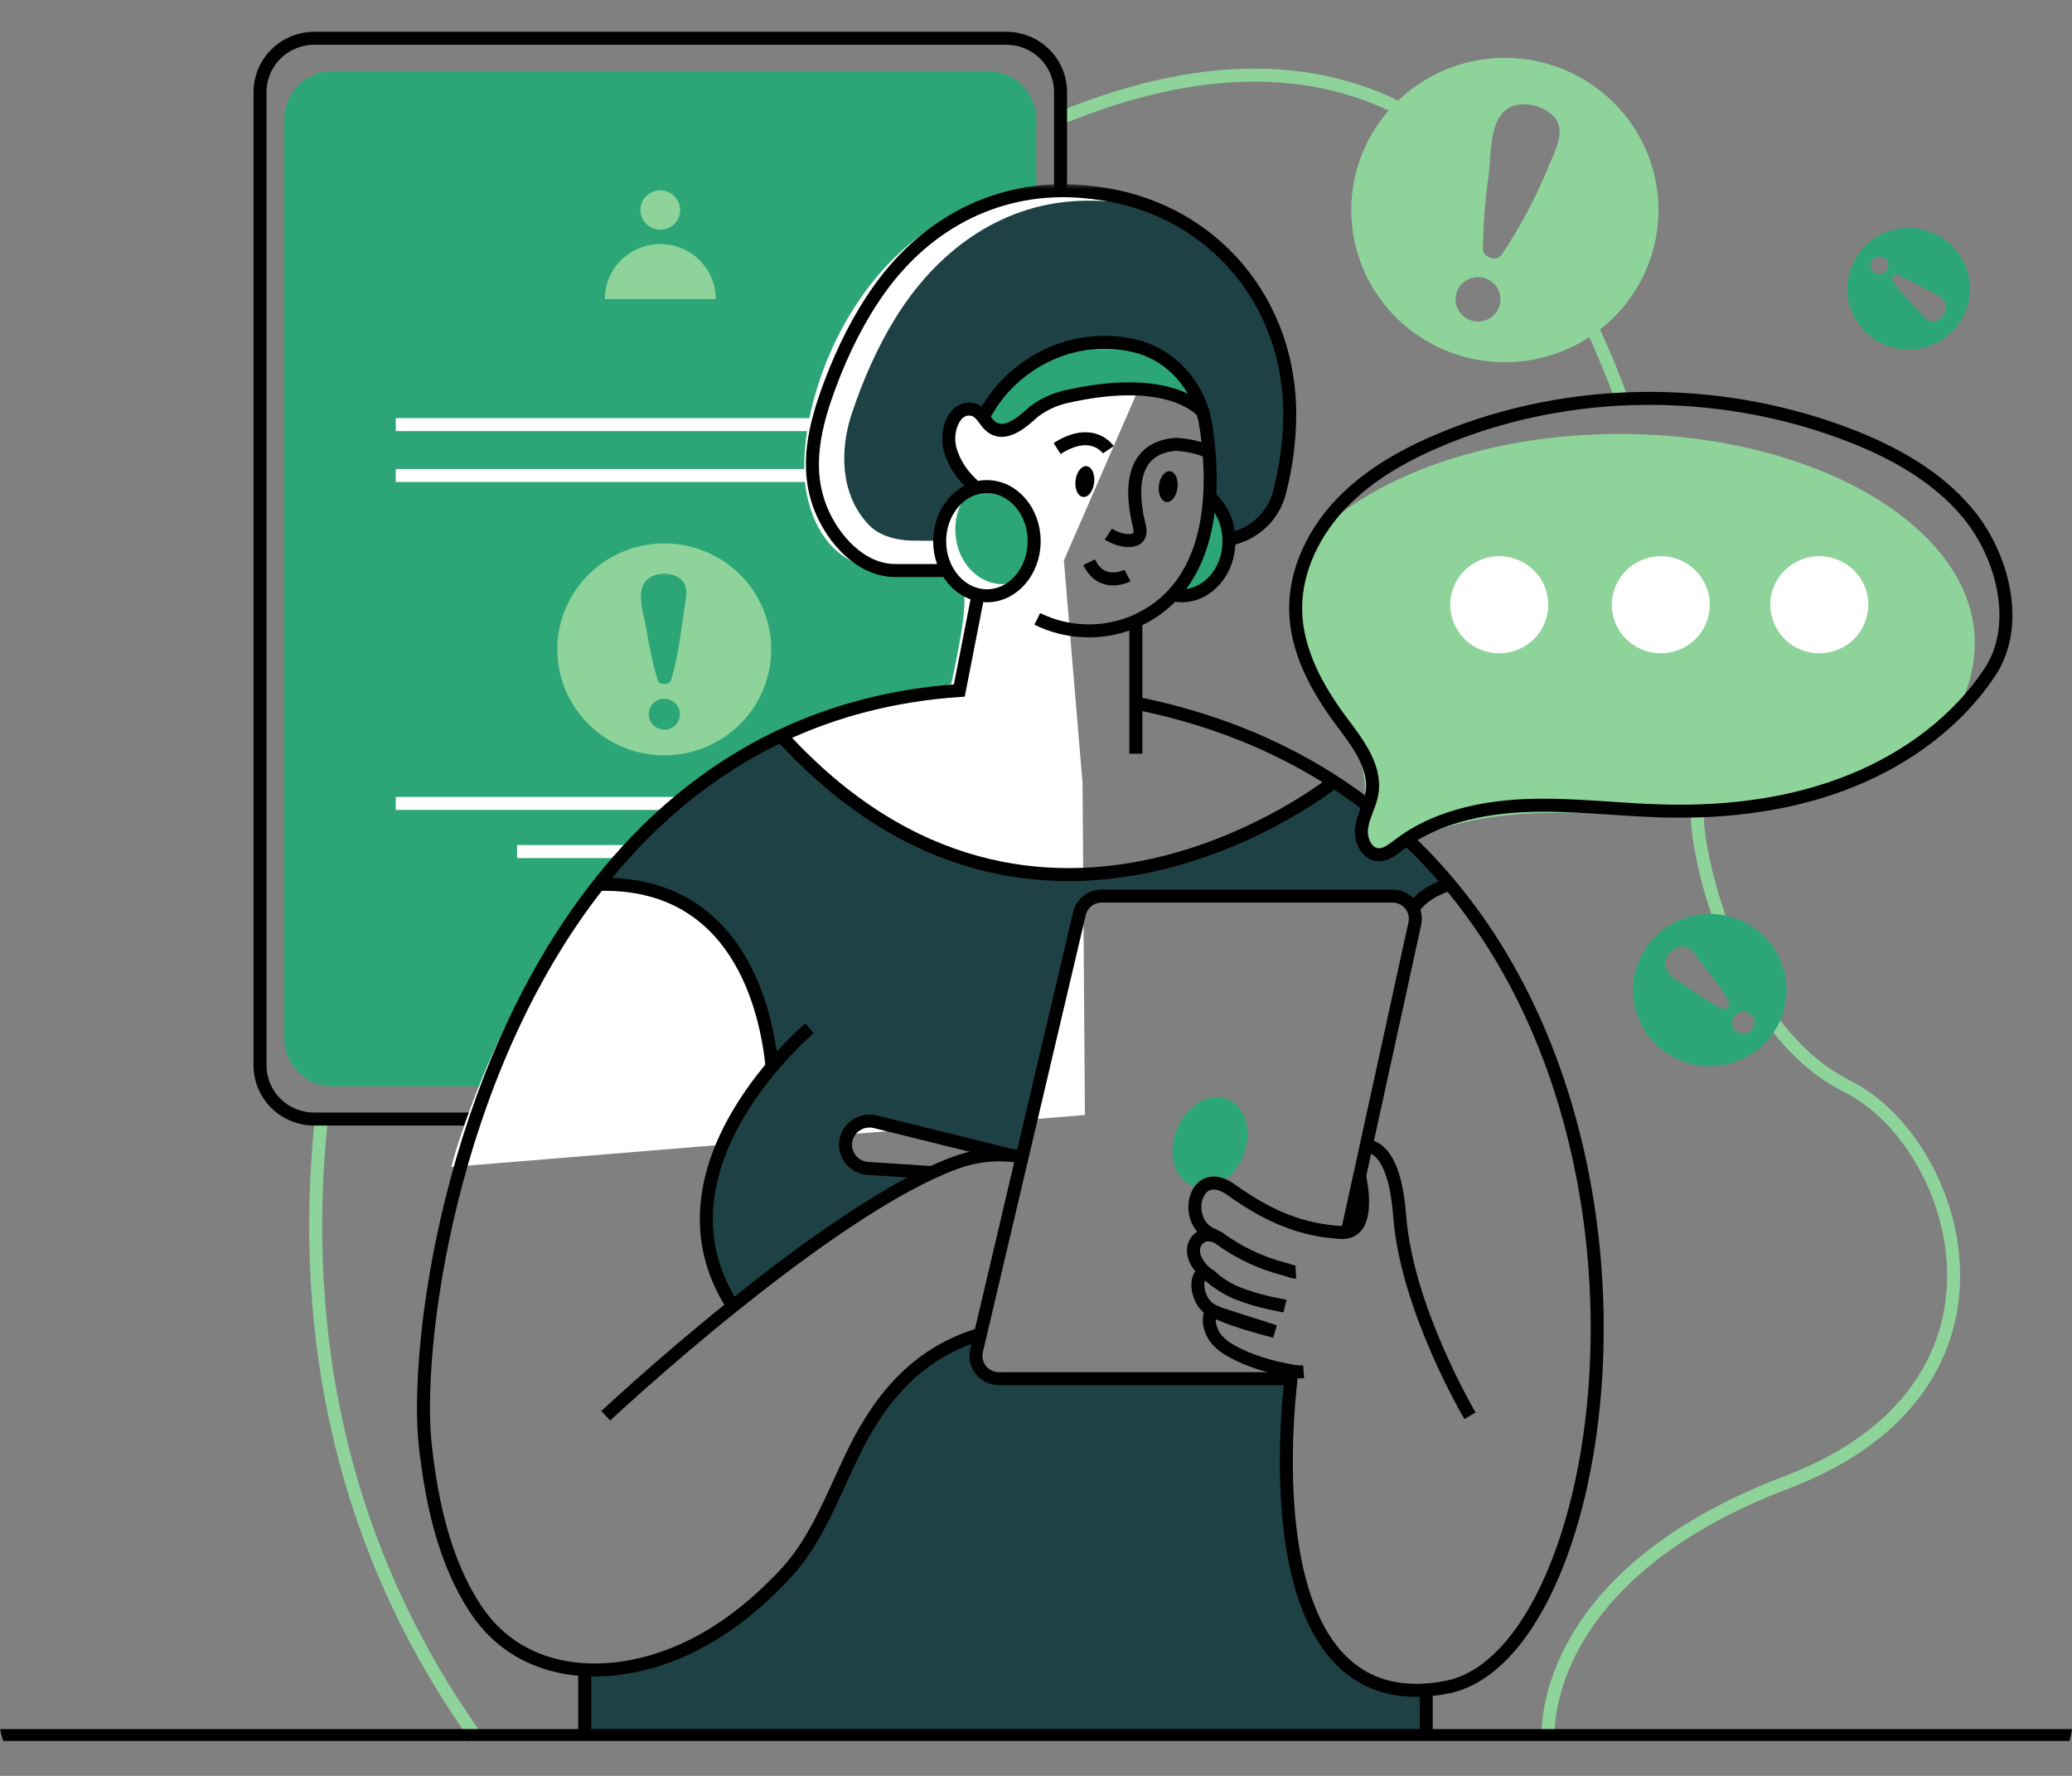 <svg width="203" height="174" viewBox="0 0 203 174" fill="none" xmlns="http://www.w3.org/2000/svg">
<rect x="0" y="0" width="203" height="174" fill="#808080" stroke="none"/>
<g clip-path="url(#clip0_103_508)">
<path d="M158.878 39.108C158.087 36.935 157.208 34.778 156.244 32.68C154.324 28.506 153.883 24.549 151.187 21.059" stroke="#8ED49A" stroke-width="1.273" stroke-miterlimit="10"/>
<path d="M144.936 17.059C142.615 14.721 140.444 12.207 136.501 10.33C128.167 6.375 117.51 5.974 103.908 11.567" stroke="#8ED49A" stroke-width="1.273" stroke-miterlimit="10"/>
<path d="M46.722 170.313C33.541 151.855 29.278 130.986 31.481 109.644" stroke="#8ED49A" stroke-width="1.273" stroke-miterlimit="10"/>
<path d="M166.294 79.444V79.672C166.165 83.815 170.029 100.987 180.987 106.442C191.946 111.896 199.759 135.84 175.052 145.234C150.345 154.627 151.69 170.312 151.69 170.312" stroke="#8ED49A" stroke-width="1.273" stroke-miterlimit="10"/>
<path d="M103.906 29.296V9.009C103.903 7.615 103.342 6.28 102.347 5.294C101.353 4.309 100.005 3.753 98.598 3.75H30.786C29.379 3.753 28.031 4.309 27.036 5.294C26.041 6.28 25.481 7.615 25.477 9.009V104.398C25.48 105.791 26.04 107.126 27.035 108.11C28.031 109.094 29.38 109.646 30.786 109.645H98.598C99.256 109.65 99.908 109.525 100.517 109.28" stroke="black" stroke-width="1.273" stroke-linecap="round" stroke-linejoin="round"/>
<path d="M96.782 6.965H32.6C29.981 6.965 27.858 9.068 27.858 11.663V101.744C27.858 104.338 29.981 106.441 32.6 106.441H96.782C99.401 106.441 101.524 104.338 101.524 101.744V11.663C101.524 9.068 99.401 6.965 96.782 6.965Z" fill="#2CA677"/>
<path d="M95.621 14.661H34.568C33.258 14.661 32.196 15.713 32.196 17.011V30.937C32.196 32.235 33.258 33.287 34.568 33.287H95.621C96.931 33.287 97.993 32.235 97.993 30.937V17.011C97.993 15.713 96.931 14.661 95.621 14.661Z" fill="#2CA677"/>
<path d="M64.692 22.506C65.766 22.506 66.636 21.643 66.636 20.579C66.636 19.516 65.766 18.653 64.692 18.653C63.618 18.653 62.748 19.516 62.748 20.579C62.748 21.643 63.618 22.506 64.692 22.506Z" fill="#8ED49A"/>
<path d="M59.258 29.295C59.258 27.868 59.831 26.498 60.85 25.489C61.869 24.479 63.251 23.912 64.692 23.912C66.133 23.912 67.515 24.479 68.534 25.489C69.553 26.498 70.126 27.868 70.126 29.295H59.258Z" fill="#8ED49A"/>
<path d="M65.087 53.245C63.014 53.244 60.987 53.852 59.264 54.992C57.539 56.132 56.196 57.754 55.402 59.651C54.608 61.548 54.4 63.635 54.804 65.649C55.208 67.664 56.206 69.514 57.672 70.966C59.138 72.418 61.005 73.407 63.038 73.807C65.071 74.207 67.179 74.001 69.093 73.215C71.008 72.429 72.645 71.097 73.796 69.389C74.946 67.681 75.56 65.674 75.559 63.62C75.557 60.869 74.454 58.231 72.49 56.285C70.526 54.34 67.864 53.247 65.087 53.245ZM65.087 71.493C64.681 71.493 64.292 71.333 64.006 71.049C63.719 70.765 63.558 70.379 63.558 69.978C63.558 69.576 63.719 69.191 64.006 68.907C64.292 68.623 64.681 68.463 65.087 68.463C65.492 68.463 65.881 68.623 66.168 68.907C66.455 69.191 66.616 69.576 66.616 69.978C66.616 70.379 66.455 70.765 66.168 71.049C65.881 71.333 65.492 71.493 65.087 71.493ZM67.027 59.818C66.698 62.067 66.421 64.437 65.754 66.623C65.591 67.143 64.595 67.143 64.424 66.623C63.945 64.978 63.578 63.303 63.325 61.609C63.12 60.378 62.392 58.386 63.089 57.184C63.696 56.117 65.419 55.985 66.415 56.544C67.653 57.248 67.17 58.708 67.027 59.826V59.818Z" fill="#8ED49A"/>
<path d="M38.775 41.602H89.936" stroke="white" stroke-width="1.273" stroke-miterlimit="10"/>
<path d="M38.775 46.591H89.936" stroke="white" stroke-width="1.273" stroke-miterlimit="10"/>
<path d="M38.775 78.72H89.936" stroke="white" stroke-width="1.273" stroke-miterlimit="10"/>
<path d="M50.66 83.436H78.053" stroke="white" stroke-width="1.273" stroke-miterlimit="10"/>
<path d="M44.211 114.338C44.211 114.338 53.315 78.498 81.669 69.745L93.194 67.02C93.194 67.02 95.017 58.956 94.346 58.108C93.675 57.261 92.297 55.525 89.773 55.901C87.249 56.278 80.725 56.398 79.054 48.496C77.383 40.593 83.556 21.809 99.599 19C115.642 16.191 116.016 27.861 116.016 27.861L104.233 54.913L106.061 76.736L106.291 109.245L44.211 114.338Z" fill="white"/>
<mask id="mask0_103_508" style="mask-type:luminance" maskUnits="userSpaceOnUse" x="37" y="18" width="123" height="153">
<path d="M159.851 18.01H37.091V170.999H159.851V18.01Z" fill="white"/>
</mask>
<g mask="url(#mask0_103_508)">
<path d="M142.195 86.651C142.005 86.706 139.58 87.404 138.626 89.069C138.444 88.688 138.157 88.366 137.797 88.141C137.438 87.915 137.021 87.796 136.596 87.796H108.116C107.609 87.795 107.117 87.965 106.721 88.277C106.324 88.59 106.046 89.026 105.932 89.515L100.324 113.34C99.944 113.266 99.564 113.221 99.168 113.184L85.933 109.911C85.365 109.77 84.764 109.844 84.249 110.118C83.733 110.392 83.338 110.846 83.143 111.393C83.054 111.638 83.011 111.897 83.013 112.157C83.013 112.749 83.24 113.318 83.647 113.751C84.054 114.183 84.611 114.447 85.207 114.488L91.465 114.888C85.437 117.699 78.102 123.054 71.981 127.974C66.024 118.734 71.614 109.497 75.818 104.522C75.276 99.039 72.532 86.309 58.838 86.655C63.555 80.662 69.438 75.525 76.726 72.087C101.692 99.502 130.254 77.088 130.86 76.606C135.131 79.366 138.954 82.755 142.195 86.655" fill="#1E4145"/>
<path d="M139.601 165.297V170.035H57.152V163.324C60.364 163.512 63.743 162.759 66.817 161.387C70.707 159.632 74.067 156.905 76.941 153.795C79.896 150.575 81.519 146.111 83.403 142.228C86.231 136.381 89.977 132.216 95.922 130.452L95.542 132.071C95.465 132.397 95.464 132.736 95.538 133.063C95.612 133.389 95.76 133.695 95.97 133.957C96.18 134.219 96.447 134.431 96.751 134.577C97.054 134.723 97.388 134.799 97.725 134.8H126.348C125.778 139.695 123.374 166.433 139.601 165.303" fill="#1E4145"/>
<path d="M126.361 40.703C126.338 43.236 126.005 45.757 125.369 48.21C125.079 49.373 124.456 50.429 123.576 51.25C122.695 52.071 121.594 52.623 120.405 52.84C120.357 51.13 119.623 49.63 118.504 48.698C118.606 47.25 118.592 45.797 118.46 44.352C118.386 43.397 118.27 42.507 118.149 41.706C118.076 41.251 117.971 40.801 117.835 40.36C117.453 39.953 117.003 39.615 116.505 39.36C114.743 38.377 111.117 37.332 104.398 38.869C103.301 39.118 102.269 39.592 101.369 40.26C101.349 40.273 101.331 40.288 101.315 40.306C100.709 40.859 99.937 41.559 99.139 41.923C98.312 42.3 97.45 42.315 96.725 41.424C96.706 41.405 96.697 41.388 96.68 41.369C96.3 40.878 95.937 40.24 95.266 40.113C93.852 39.85 93.164 41.243 92.985 42.414C92.829 43.497 93.15 44.452 93.62 45.361C94.013 46.1 94.527 46.77 95.14 47.344C95.298 47.495 95.442 47.658 95.572 47.833C95.513 47.844 95.455 47.859 95.399 47.88C95.269 47.924 95.142 47.975 95.019 48.035C93.308 48.797 92.09 50.709 92.063 52.946C92.063 53.015 89.195 52.974 88.832 52.946C87.434 52.818 86.056 52.418 85.071 51.373C82.277 48.408 82.291 44.007 83.439 40.565C84.526 37.298 85.909 34.109 87.722 31.17C91.651 24.809 97.746 20.117 105.462 19.695C107.313 19.603 109.168 19.71 110.995 20.015C111.859 20.15 112.714 20.339 113.555 20.58C121.421 23.981 126.414 31.689 126.369 40.703" fill="#1E4145"/>
<path d="M121.805 113.213C120.876 115.576 118.664 116.928 116.864 116.226C115.064 115.524 114.357 113.053 115.285 110.69C116.212 108.327 118.426 106.973 120.226 107.678C122.026 108.382 122.735 110.852 121.805 113.215" fill="#2CA677"/>
<path d="M126.587 134.318C126.587 134.318 121.539 169.181 141.731 165.317C161.812 161.47 169.413 80.533 111.286 68.893" stroke="black" stroke-width="1.273" stroke-miterlimit="10"/>
<path d="M79.312 100.755C79.312 100.755 63.021 114.367 71.799 127.98" stroke="black" stroke-width="1.273" stroke-miterlimit="10"/>
<path d="M126.954 124.633C126.675 124.65 126.276 124.466 126.004 124.392C125.659 124.302 125.318 124.205 124.979 124.102C122.995 123.49 121.127 122.553 119.455 121.331C119.074 121.061 118.398 120.888 117.934 121.065C117.676 121.159 117.448 121.32 117.274 121.531C117.1 121.742 116.987 121.995 116.946 122.264C116.803 123.236 117.495 124.187 118.25 124.81C119.145 125.552 120.074 126.236 121.159 126.68C122.207 127.097 123.288 127.426 124.39 127.665C124.89 127.78 125.398 127.853 125.894 127.979" stroke="black" stroke-width="1.273" stroke-miterlimit="10"/>
<path d="M133.207 115.203C133.412 116.276 133.562 117.391 133.46 118.481C133.374 119.404 133.04 120.481 132.004 120.705C131.807 120.757 131.603 120.775 131.399 120.76C127.499 120.532 124.286 119.197 120.616 116.568C116.946 113.94 115.653 119.993 119.006 121.067" stroke="black" stroke-width="1.273" stroke-miterlimit="10"/>
<path d="M119.147 125.541C119.057 125.468 118.971 125.389 118.89 125.306C117.064 123.413 116.733 127.215 118.651 128.333L118.898 128.478C119.027 128.533 119.166 128.597 119.303 128.667C119.367 128.684 119.44 128.712 119.506 128.731M119.506 128.731C121.239 129.484 123.085 129.966 124.902 130.457C123.104 129.876 121.312 129.303 119.506 128.731ZM119.506 128.731C119.35 128.667 119.202 128.603 119.046 128.529C118.998 128.51 118.949 128.494 118.898 128.484C118.866 128.47 118.83 128.464 118.795 128.467C118.759 128.47 118.725 128.483 118.696 128.503C118.653 128.538 118.621 128.585 118.605 128.639C118.311 129.339 118.55 130.222 118.926 130.849C119.322 131.512 120 132.022 120.669 132.386C122.469 133.385 124.562 133.977 126.582 134.331C126.957 134.407 127.34 134.432 127.722 134.404" stroke="black" stroke-width="1.273" stroke-miterlimit="10"/>
<path d="M144.019 138.718C144.019 138.718 137.825 128.26 137.135 119.167C136.713 113.539 135.045 112.348 133.851 112.267" stroke="black" stroke-width="1.273" stroke-miterlimit="10"/>
<path d="M132.004 120.702L133.209 115.202L133.852 112.264L138.615 90.487C138.685 90.162 138.682 89.826 138.604 89.504C138.527 89.181 138.377 88.879 138.167 88.621C137.957 88.363 137.691 88.155 137.389 88.012C137.087 87.868 136.756 87.794 136.421 87.794H107.939C107.433 87.793 106.941 87.963 106.544 88.275C106.148 88.588 105.87 89.024 105.756 89.513L100.147 113.34L96.053 130.725L95.673 132.353C95.597 132.679 95.597 133.018 95.671 133.344C95.746 133.67 95.894 133.976 96.104 134.238C96.314 134.499 96.58 134.711 96.884 134.857C97.188 135.003 97.521 135.079 97.859 135.08H126.479" stroke="black" stroke-width="1.273" stroke-miterlimit="10"/>
<path d="M96.691 40.798C96.691 40.798 98.199 34.466 106.709 33.626C115.22 32.786 117.352 39.086 117.352 39.086L117.084 39.721C117.084 39.721 105.896 35.273 99.717 41.621C99.717 41.621 97.492 42.621 96.691 40.802" fill="#2CA677"/>
<path d="M98.987 113.183L85.75 109.907C85.434 109.83 85.105 109.818 84.785 109.873C84.464 109.928 84.159 110.049 83.888 110.227C83.617 110.405 83.387 110.638 83.211 110.909C83.036 111.18 82.919 111.485 82.869 111.803C82.819 112.122 82.836 112.447 82.919 112.758C83.002 113.07 83.15 113.361 83.353 113.613C83.556 113.864 83.81 114.072 84.098 114.221C84.386 114.37 84.703 114.459 85.027 114.481L91.286 114.889" stroke="black" stroke-width="1.273" stroke-miterlimit="10"/>
<path d="M130.689 76.597C130.689 76.597 101.775 99.802 76.547 72.087" stroke="black" stroke-width="1.273" stroke-miterlimit="10"/>
<path d="M75.641 104.519C75.099 99.036 72.356 86.296 58.651 86.652" stroke="black" stroke-width="1.273" stroke-miterlimit="10"/>
<path d="M142.022 86.647C142.022 86.647 139.439 87.351 138.449 89.072" stroke="black" stroke-width="1.273" stroke-miterlimit="10"/>
<path d="M118.504 48.705C119.662 49.669 120.405 51.243 120.405 53.025C120.405 55.981 118.331 58.372 115.769 58.372C115.48 58.37 115.191 58.337 114.908 58.272C117.892 56.013 118.497 48.705 118.497 48.705" fill="#2CA677"/>
<path d="M101.625 60.638C103.064 61.347 104.638 61.745 106.243 61.807C107.848 61.868 109.449 61.591 110.938 60.994C119.335 57.52 119.014 47.281 118.141 41.715C118.072 41.263 117.973 40.816 117.845 40.378V40.368C116.881 37.186 114.367 34.593 111.054 33.857C104.638 32.42 98.771 36.024 96.336 40.877" stroke="black" stroke-width="1.273" stroke-miterlimit="10"/>
<path d="M117.924 40.477C117.924 40.477 117.898 40.439 117.843 40.377V40.368C117.273 39.731 113.971 36.694 104.415 38.876C103.319 39.125 102.287 39.599 101.388 40.268C101.366 40.28 101.347 40.295 101.331 40.313" stroke="black" stroke-width="1.273" stroke-miterlimit="10"/>
<path d="M92.453 55.901H87.726C84.315 55.901 81.61 52.805 80.434 49.9C78.78 45.814 79.839 41.632 81.327 37.661C82.574 34.337 84.159 31.108 86.244 28.218C90.912 21.75 97.959 18.086 106.059 18.764C106.778 18.824 107.493 18.912 108.205 19.027C119.082 20.775 126.416 29.784 126.361 40.696C126.338 43.231 126.005 45.754 125.369 48.209C125.076 49.371 124.453 50.426 123.572 51.247C122.692 52.068 121.591 52.62 120.403 52.839" stroke="black" stroke-width="1.273" stroke-miterlimit="10"/>
<path d="M95.576 47.834C95.445 47.659 95.301 47.495 95.144 47.343C94.53 46.77 94.016 46.101 93.624 45.362C93.154 44.453 92.833 43.498 92.989 42.415C93.164 41.252 93.852 39.851 95.27 40.114C95.941 40.242 96.298 40.879 96.684 41.37C98.151 43.253 100.171 41.361 101.41 40.224" stroke="black" stroke-width="1.273" stroke-miterlimit="10"/>
<path d="M118.504 48.705C119.662 49.669 120.405 51.243 120.405 53.025C120.405 55.981 118.331 58.372 115.769 58.372C115.48 58.37 115.191 58.337 114.908 58.272" stroke="black" stroke-width="1.273" stroke-miterlimit="10"/>
<path d="M108.585 52.333C109.623 53.024 112.13 53.591 111.626 51.542C111.021 49.115 110.208 43.93 115.189 43.534C115.189 43.534 117.383 43.626 118.466 44.364" stroke="black" stroke-width="1.273" stroke-miterlimit="10"/>
<path d="M110.461 56.392C110.461 56.392 107.952 57.71 106.709 55.083" stroke="black" stroke-width="1.273" stroke-miterlimit="10"/>
<path d="M105.373 47.08C105.276 47.914 105.605 48.636 106.109 48.694C106.612 48.752 107.099 48.129 107.198 47.289C107.297 46.45 106.964 45.736 106.462 45.678C105.96 45.619 105.47 46.242 105.373 47.08Z" fill="black"/>
<path d="M113.541 47.572C113.444 48.405 113.773 49.128 114.277 49.186C114.781 49.244 115.267 48.621 115.364 47.781C115.461 46.942 115.132 46.226 114.63 46.17C114.129 46.113 113.638 46.734 113.541 47.572Z" fill="black"/>
<path d="M108.585 44.068C108.585 44.068 107.05 41.721 103.57 43.947" stroke="black" stroke-width="1.273" stroke-miterlimit="10"/>
<path d="M111.284 60.838V73.853" stroke="black" stroke-width="1.273" stroke-miterlimit="10"/>
<path d="M59.349 138.718C59.349 138.718 64.764 133.634 71.796 127.985C77.918 123.065 85.26 117.701 91.29 114.891C92.062 114.535 92.811 114.217 93.538 113.95C95.275 113.294 97.139 113.036 98.991 113.197C99.379 113.228 99.764 113.28 100.147 113.351" stroke="black" stroke-width="1.273" stroke-miterlimit="10"/>
<path d="M96.053 130.724C90.106 132.489 86.36 136.654 83.534 142.5C81.654 146.383 80.027 150.847 77.072 154.067C74.2 157.176 70.84 159.904 66.949 161.659C59.891 164.841 51.199 164.596 46.613 157.676C43.511 152.984 42.291 147.155 41.672 141.672C40.607 132.142 43.968 105.28 58.651 86.649C63.369 80.656 69.253 75.519 76.54 72.081C81.654 69.674 87.435 68.1 93.989 67.654L95.825 58.272" stroke="black" stroke-width="1.273" stroke-miterlimit="10"/>
<path d="M139.732 165.614V170.318" stroke="black" stroke-width="1.273" stroke-miterlimit="10"/>
<path d="M57.283 163.934V170.317" stroke="black" stroke-width="1.273" stroke-miterlimit="10"/>
<path d="M101.321 53.024C101.34 54.436 100.834 55.805 99.9 56.871C99.376 57.111 98.806 57.235 98.229 57.234C95.669 57.234 93.594 54.843 93.594 51.887C93.575 50.476 94.082 49.107 95.017 48.042C95.54 47.801 96.111 47.676 96.688 47.677C99.248 47.677 101.321 50.07 101.321 53.024Z" fill="#2CA677"/>
<path d="M96.692 58.372C99.249 58.372 101.321 55.978 101.321 53.024C101.321 50.071 99.249 47.677 96.692 47.677C94.135 47.677 92.062 50.071 92.062 53.024C92.062 55.978 94.135 58.372 96.692 58.372Z" stroke="black" stroke-width="1.273" stroke-miterlimit="10"/>
</g>
<path d="M151.736 6.292C148.883 5.45 145.843 5.464 142.999 6.334C140.155 7.203 137.635 8.889 135.758 11.177C133.881 13.466 132.731 16.254 132.453 19.19C132.176 22.126 132.784 25.077 134.199 27.671C135.615 30.265 137.775 32.385 140.407 33.762C143.038 35.139 146.023 35.713 148.984 35.41C151.944 35.107 154.748 33.941 157.039 32.059C159.331 30.177 161.008 27.665 161.858 24.839C162.998 21.05 162.572 16.967 160.674 13.489C158.776 10.011 155.561 7.422 151.736 6.292ZM144.175 31.418C143.899 31.336 143.641 31.201 143.417 31.02C143.192 30.84 143.006 30.617 142.869 30.366C142.732 30.114 142.646 29.838 142.616 29.553C142.587 29.268 142.614 28.981 142.697 28.706C142.779 28.432 142.916 28.177 143.098 27.955C143.28 27.733 143.505 27.549 143.759 27.413C144.272 27.138 144.874 27.076 145.433 27.242C145.992 27.407 146.462 27.785 146.74 28.294C147.017 28.802 147.079 29.399 146.912 29.953C146.745 30.507 146.363 30.972 145.85 31.247C145.337 31.522 144.734 31.583 144.175 31.418ZM151.778 16.178C151.746 16.253 151.715 16.326 151.686 16.398C150.453 19.403 148.919 22.279 147.108 24.982C146.669 25.641 145.293 25.234 145.289 24.444C145.315 21.986 145.505 19.533 145.859 17.1C146.08 15.323 145.909 12.28 147.359 10.913C148.645 9.689 151.072 10.214 152.217 11.389C153.48 12.694 152.386 14.745 151.772 16.178H151.778Z" fill="#8ED49A"/>
<path d="M162.147 91.779C161.103 92.831 160.397 94.166 160.118 95.615C159.84 97.065 160.002 98.563 160.583 99.921C161.165 101.279 162.14 102.436 163.385 103.245C164.63 104.055 166.089 104.48 167.579 104.467C169.068 104.454 170.519 104.004 171.75 103.174C172.981 102.344 173.936 101.171 174.494 99.803C175.052 98.435 175.188 96.934 174.884 95.49C174.581 94.046 173.852 92.723 172.79 91.689C171.366 90.303 169.445 89.534 167.449 89.551C165.454 89.568 163.546 90.37 162.147 91.779ZM171.589 100.974C171.384 101.18 171.105 101.297 170.813 101.299C170.521 101.302 170.24 101.189 170.032 100.987C169.824 100.784 169.706 100.508 169.703 100.218C169.701 99.929 169.814 99.651 170.019 99.445C170.12 99.343 170.241 99.261 170.374 99.205C170.507 99.149 170.65 99.12 170.794 99.119C170.939 99.117 171.082 99.144 171.216 99.198C171.35 99.252 171.472 99.331 171.575 99.431C171.679 99.532 171.761 99.651 171.817 99.783C171.874 99.915 171.903 100.057 171.905 100.2C171.906 100.343 171.878 100.485 171.824 100.618C171.77 100.751 171.69 100.871 171.589 100.974ZM166.526 94.11C167.527 95.409 168.616 96.746 169.403 98.185C169.593 98.531 169.09 99.04 168.736 98.855C167.644 98.269 166.593 97.611 165.591 96.886C164.849 96.374 163.451 95.735 163.181 94.781C162.935 93.93 163.738 92.99 164.53 92.764C165.503 92.489 166.02 93.474 166.526 94.11Z" fill="#2CA677"/>
<path d="M191.663 32.045C192.413 31.131 192.872 30.017 192.983 28.845C193.094 27.672 192.852 26.493 192.286 25.457C191.721 24.421 190.858 23.574 189.807 23.023C188.756 22.473 187.564 22.244 186.381 22.364C185.198 22.485 184.078 22.951 183.163 23.702C182.247 24.454 181.577 25.457 181.237 26.586C180.897 27.715 180.903 28.918 181.253 30.043C181.603 31.169 182.283 32.166 183.205 32.91C183.818 33.403 184.522 33.772 185.279 33.996C186.036 34.219 186.829 34.293 187.615 34.213C188.4 34.133 189.162 33.9 189.856 33.528C190.551 33.156 191.165 32.652 191.663 32.045ZM183.458 25.438C183.531 25.349 183.62 25.276 183.722 25.221C183.823 25.167 183.935 25.133 184.05 25.121C184.164 25.109 184.28 25.12 184.391 25.152C184.502 25.185 184.605 25.239 184.694 25.311C184.784 25.383 184.858 25.472 184.913 25.572C184.968 25.673 185.003 25.783 185.014 25.897C185.026 26.011 185.016 26.126 184.983 26.235C184.95 26.345 184.895 26.447 184.823 26.536C184.676 26.715 184.463 26.829 184.231 26.853C183.999 26.877 183.767 26.808 183.586 26.663C183.405 26.517 183.29 26.306 183.266 26.077C183.242 25.847 183.311 25.617 183.458 25.438ZM188.006 30.522C187.111 29.564 186.147 28.588 185.408 27.496C185.229 27.234 185.598 26.794 185.887 26.914C186.802 27.301 187.69 27.747 188.546 28.251C189.173 28.603 190.334 29.004 190.621 29.746C190.88 30.403 190.313 31.211 189.699 31.441C188.941 31.731 188.455 30.987 188.006 30.511V30.522Z" fill="#2CA677"/>
<path d="M131.909 71.31C134.03 74.888 133.933 77.435 133.382 81.565C133.161 83.137 134.87 84.201 136.256 83.41C148.497 76.443 159.923 81.953 174.52 78.537C179.879 77.29 186.562 74.707 191.142 70.553C192.662 68.318 193.474 65.683 193.474 62.988C193.474 51.69 177.889 42.519 158.669 42.519C146.351 42.519 135.53 46.284 129.343 51.958C129.343 51.958 129.343 51.958 129.326 51.975C127.756 54.304 126.893 56.849 126.893 59.506C126.884 63.56 129.927 67.955 131.909 71.31Z" fill="#8ED49A"/>
<path d="M126.939 59.507C126.939 59.601 126.939 59.695 126.939 59.793C127.007 63.747 129.011 67.432 131.382 70.62C132.971 72.751 134.857 75.12 134.41 77.733C134.22 78.886 133.564 79.931 133.401 81.087C133.237 82.243 133.859 83.685 135.037 83.746C135.786 83.783 136.423 83.256 137.016 82.804C140.522 80.112 145.08 79.104 149.512 78.927C153.944 78.75 158.371 79.33 162.805 79.454C169.198 79.643 175.692 78.844 181.597 76.415C186.889 74.243 191.737 70.676 194.92 65.912C198.049 61.235 196.199 54.444 192.862 50.377C189.734 46.56 185.201 44.118 180.552 42.397C168.048 37.772 153.777 37.878 141.446 42.945C137.786 44.451 134.245 46.409 131.5 49.243C128.826 52.003 126.967 55.682 126.939 59.507Z" stroke="black" stroke-width="1.273" stroke-miterlimit="10"/>
<path d="M178.243 64.008C180.894 64.008 183.044 61.878 183.044 59.251C183.044 56.625 180.894 54.495 178.243 54.495C175.591 54.495 173.442 56.625 173.442 59.251C173.442 61.878 175.591 64.008 178.243 64.008Z" fill="white"/>
<path d="M162.715 64.008C165.367 64.008 167.516 61.878 167.516 59.251C167.516 56.625 165.367 54.495 162.715 54.495C160.064 54.495 157.914 56.625 157.914 59.251C157.914 61.878 160.064 64.008 162.715 64.008Z" fill="white"/>
<path d="M146.885 64.008C149.537 64.008 151.686 61.878 151.686 59.251C151.686 56.625 149.537 54.495 146.885 54.495C144.234 54.495 142.084 56.625 142.084 59.251C142.084 61.878 144.234 64.008 146.885 64.008Z" fill="white"/>
<path d="M205.116 169.999H-2.085" stroke="black" stroke-width="1.165" stroke-miterlimit="10"/>
</g>
<defs>
<clipPath id="clip0_103_508">
<rect width="203" height="174" rx="5" fill="white"/>
</clipPath>
</defs>
</svg>
